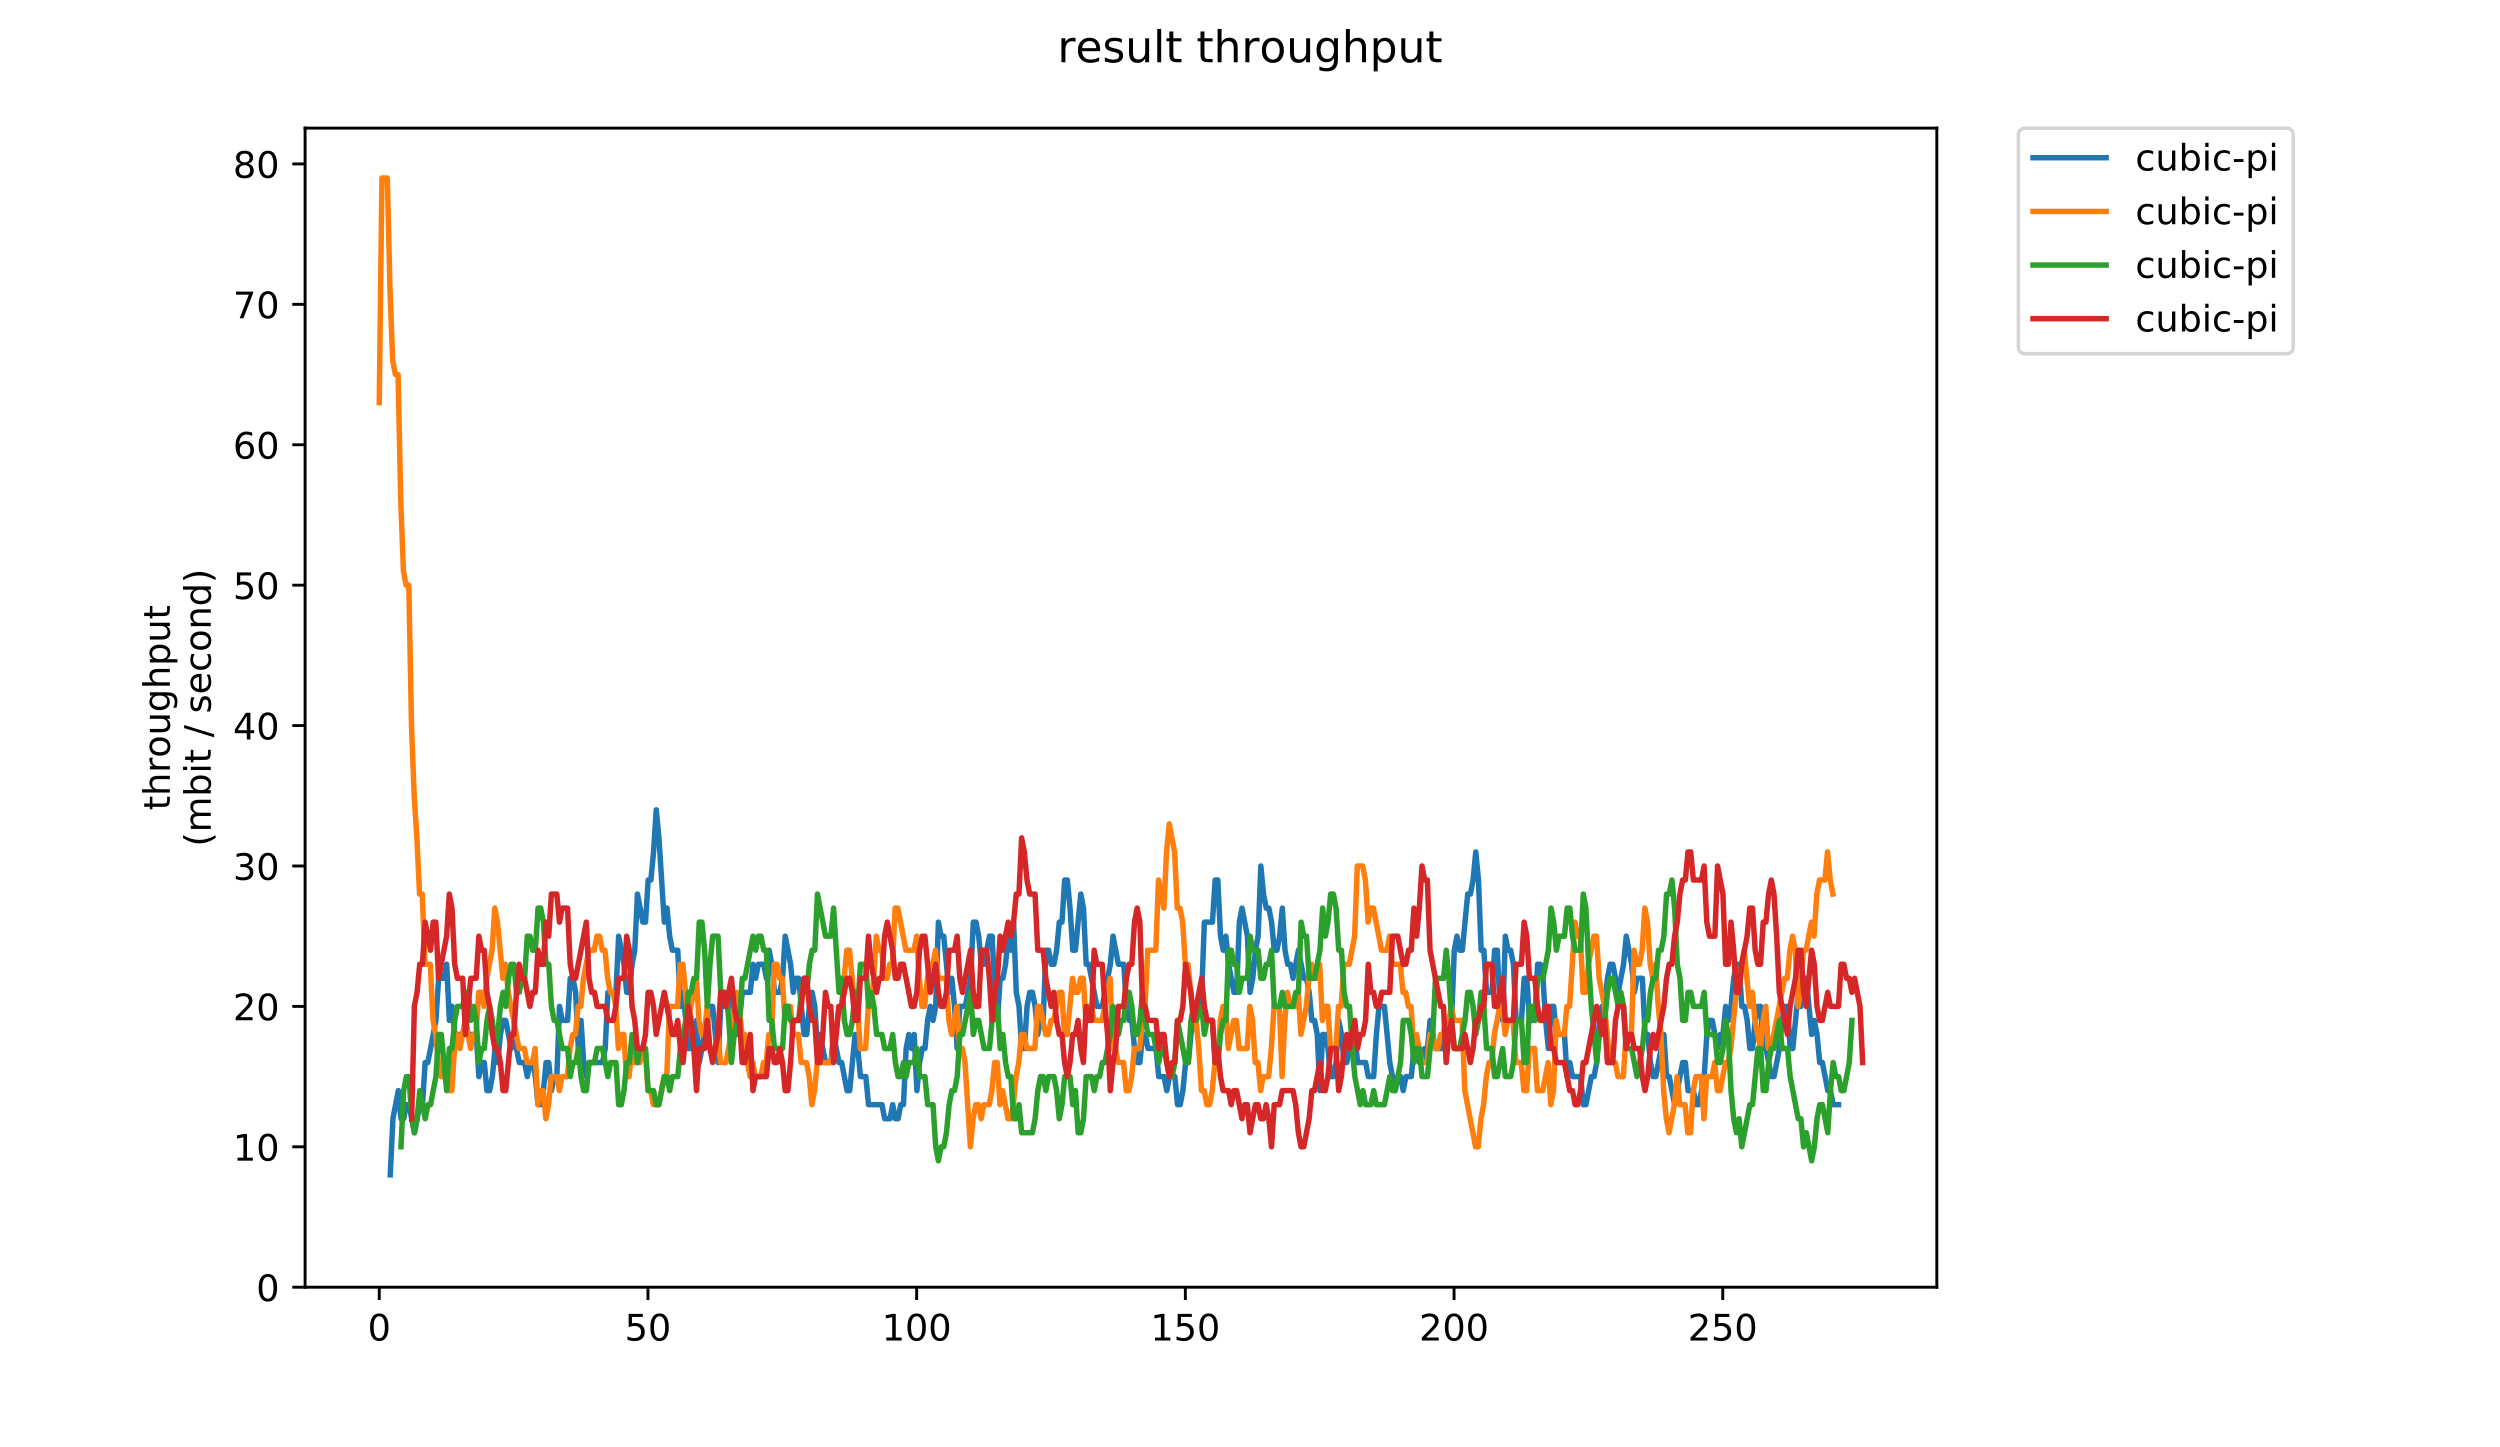<?xml version="1.0" encoding="utf-8" standalone="no"?>
<!DOCTYPE svg PUBLIC "-//W3C//DTD SVG 1.1//EN"
  "http://www.w3.org/Graphics/SVG/1.1/DTD/svg11.dtd">
<!-- Created with matplotlib (https://matplotlib.org/) -->
<svg height="396pt" version="1.1" viewBox="0 0 684 396" width="684pt" xmlns="http://www.w3.org/2000/svg" xmlns:xlink="http://www.w3.org/1999/xlink">
 <defs>
  <style type="text/css">
*{stroke-linecap:butt;stroke-linejoin:round;}
  </style>
 </defs>
 <g id="figure_1">
  <g id="patch_1">
   <path d="M 0 396 
L 684 396 
L 684 0 
L 0 0 
z
" style="fill:#ffffff;"/>
  </g>
  <g id="axes_1">
   <g id="patch_2">
    <path d="M 83.472 352.174 
L 529.913 352.174 
L 529.913 35.062 
L 83.472 35.062 
z
" style="fill:#ffffff;"/>
   </g>
   <g id="matplotlib.axis_1">
    <g id="xtick_1">
     <g id="line2d_1">
      <defs>
       <path d="M 0 0 
L 0 3.5 
" id="mba005491f6" style="stroke:#000000;stroke-width:0.8;"/>
      </defs>
      <g>
       <use style="stroke:#000000;stroke-width:0.8;" x="103.765" xlink:href="#mba005491f6" y="352.174"/>
      </g>
     </g>
     <g id="text_1">
      <!-- 0 -->
      <defs>
       <path d="M 31.781 66.406 
Q 24.172 66.406 20.328 58.906 
Q 16.5 51.422 16.5 36.375 
Q 16.5 21.391 20.328 13.891 
Q 24.172 6.391 31.781 6.391 
Q 39.453 6.391 43.281 13.891 
Q 47.125 21.391 47.125 36.375 
Q 47.125 51.422 43.281 58.906 
Q 39.453 66.406 31.781 66.406 
z
M 31.781 74.219 
Q 44.047 74.219 50.516 64.516 
Q 56.984 54.828 56.984 36.375 
Q 56.984 17.969 50.516 8.266 
Q 44.047 -1.422 31.781 -1.422 
Q 19.531 -1.422 13.062 8.266 
Q 6.594 17.969 6.594 36.375 
Q 6.594 54.828 13.062 64.516 
Q 19.531 74.219 31.781 74.219 
z
" id="DejaVuSans-48"/>
      </defs>
      <g transform="translate(100.584 366.773)scale(0.1 -0.1)">
       <use xlink:href="#DejaVuSans-48"/>
      </g>
     </g>
    </g>
    <g id="xtick_2">
     <g id="line2d_2">
      <g>
       <use style="stroke:#000000;stroke-width:0.8;" x="177.281" xlink:href="#mba005491f6" y="352.174"/>
      </g>
     </g>
     <g id="text_2">
      <!-- 50 -->
      <defs>
       <path d="M 10.797 72.906 
L 49.516 72.906 
L 49.516 64.594 
L 19.828 64.594 
L 19.828 46.734 
Q 21.969 47.469 24.109 47.828 
Q 26.266 48.188 28.422 48.188 
Q 40.625 48.188 47.75 41.5 
Q 54.891 34.812 54.891 23.391 
Q 54.891 11.625 47.562 5.094 
Q 40.234 -1.422 26.906 -1.422 
Q 22.312 -1.422 17.547 -0.641 
Q 12.797 0.141 7.719 1.703 
L 7.719 11.625 
Q 12.109 9.234 16.797 8.062 
Q 21.484 6.891 26.703 6.891 
Q 35.156 6.891 40.078 11.328 
Q 45.016 15.766 45.016 23.391 
Q 45.016 31 40.078 35.438 
Q 35.156 39.891 26.703 39.891 
Q 22.75 39.891 18.812 39.016 
Q 14.891 38.141 10.797 36.281 
z
" id="DejaVuSans-53"/>
      </defs>
      <g transform="translate(170.918 366.773)scale(0.1 -0.1)">
       <use xlink:href="#DejaVuSans-53"/>
       <use x="63.623" xlink:href="#DejaVuSans-48"/>
      </g>
     </g>
    </g>
    <g id="xtick_3">
     <g id="line2d_3">
      <g>
       <use style="stroke:#000000;stroke-width:0.8;" x="250.796" xlink:href="#mba005491f6" y="352.174"/>
      </g>
     </g>
     <g id="text_3">
      <!-- 100 -->
      <defs>
       <path d="M 12.406 8.297 
L 28.516 8.297 
L 28.516 63.922 
L 10.984 60.406 
L 10.984 69.391 
L 28.422 72.906 
L 38.281 72.906 
L 38.281 8.297 
L 54.391 8.297 
L 54.391 0 
L 12.406 0 
z
" id="DejaVuSans-49"/>
      </defs>
      <g transform="translate(241.253 366.773)scale(0.1 -0.1)">
       <use xlink:href="#DejaVuSans-49"/>
       <use x="63.623" xlink:href="#DejaVuSans-48"/>
       <use x="127.246" xlink:href="#DejaVuSans-48"/>
      </g>
     </g>
    </g>
    <g id="xtick_4">
     <g id="line2d_4">
      <g>
       <use style="stroke:#000000;stroke-width:0.8;" x="324.312" xlink:href="#mba005491f6" y="352.174"/>
      </g>
     </g>
     <g id="text_4">
      <!-- 150 -->
      <g transform="translate(314.768 366.773)scale(0.1 -0.1)">
       <use xlink:href="#DejaVuSans-49"/>
       <use x="63.623" xlink:href="#DejaVuSans-53"/>
       <use x="127.246" xlink:href="#DejaVuSans-48"/>
      </g>
     </g>
    </g>
    <g id="xtick_5">
     <g id="line2d_5">
      <g>
       <use style="stroke:#000000;stroke-width:0.8;" x="397.828" xlink:href="#mba005491f6" y="352.174"/>
      </g>
     </g>
     <g id="text_5">
      <!-- 200 -->
      <defs>
       <path d="M 19.188 8.297 
L 53.609 8.297 
L 53.609 0 
L 7.328 0 
L 7.328 8.297 
Q 12.938 14.109 22.625 23.891 
Q 32.328 33.688 34.812 36.531 
Q 39.547 41.844 41.422 45.531 
Q 43.312 49.219 43.312 52.781 
Q 43.312 58.594 39.234 62.25 
Q 35.156 65.922 28.609 65.922 
Q 23.969 65.922 18.812 64.312 
Q 13.672 62.703 7.812 59.422 
L 7.812 69.391 
Q 13.766 71.781 18.938 73 
Q 24.125 74.219 28.422 74.219 
Q 39.75 74.219 46.484 68.547 
Q 53.219 62.891 53.219 53.422 
Q 53.219 48.922 51.531 44.891 
Q 49.859 40.875 45.406 35.406 
Q 44.188 33.984 37.641 27.219 
Q 31.109 20.453 19.188 8.297 
z
" id="DejaVuSans-50"/>
      </defs>
      <g transform="translate(388.284 366.773)scale(0.1 -0.1)">
       <use xlink:href="#DejaVuSans-50"/>
       <use x="63.623" xlink:href="#DejaVuSans-48"/>
       <use x="127.246" xlink:href="#DejaVuSans-48"/>
      </g>
     </g>
    </g>
    <g id="xtick_6">
     <g id="line2d_6">
      <g>
       <use style="stroke:#000000;stroke-width:0.8;" x="471.344" xlink:href="#mba005491f6" y="352.174"/>
      </g>
     </g>
     <g id="text_6">
      <!-- 250 -->
      <g transform="translate(461.8 366.773)scale(0.1 -0.1)">
       <use xlink:href="#DejaVuSans-50"/>
       <use x="63.623" xlink:href="#DejaVuSans-53"/>
       <use x="127.246" xlink:href="#DejaVuSans-48"/>
      </g>
     </g>
    </g>
   </g>
   <g id="matplotlib.axis_2">
    <g id="ytick_1">
     <g id="line2d_7">
      <defs>
       <path d="M 0 0 
L -3.5 0 
" id="m1b44a1593e" style="stroke:#000000;stroke-width:0.8;"/>
      </defs>
      <g>
       <use style="stroke:#000000;stroke-width:0.8;" x="83.472" xlink:href="#m1b44a1593e" y="352.174"/>
      </g>
     </g>
     <g id="text_7">
      <!-- 0 -->
      <g transform="translate(70.11 355.973)scale(0.1 -0.1)">
       <use xlink:href="#DejaVuSans-48"/>
      </g>
     </g>
    </g>
    <g id="ytick_2">
     <g id="line2d_8">
      <g>
       <use style="stroke:#000000;stroke-width:0.8;" x="83.472" xlink:href="#m1b44a1593e" y="313.76"/>
      </g>
     </g>
     <g id="text_8">
      <!-- 10 -->
      <g transform="translate(63.747 317.559)scale(0.1 -0.1)">
       <use xlink:href="#DejaVuSans-49"/>
       <use x="63.623" xlink:href="#DejaVuSans-48"/>
      </g>
     </g>
    </g>
    <g id="ytick_3">
     <g id="line2d_9">
      <g>
       <use style="stroke:#000000;stroke-width:0.8;" x="83.472" xlink:href="#m1b44a1593e" y="275.345"/>
      </g>
     </g>
     <g id="text_9">
      <!-- 20 -->
      <g transform="translate(63.747 279.144)scale(0.1 -0.1)">
       <use xlink:href="#DejaVuSans-50"/>
       <use x="63.623" xlink:href="#DejaVuSans-48"/>
      </g>
     </g>
    </g>
    <g id="ytick_4">
     <g id="line2d_10">
      <g>
       <use style="stroke:#000000;stroke-width:0.8;" x="83.472" xlink:href="#m1b44a1593e" y="236.931"/>
      </g>
     </g>
     <g id="text_10">
      <!-- 30 -->
      <defs>
       <path d="M 40.578 39.312 
Q 47.656 37.797 51.625 33 
Q 55.609 28.219 55.609 21.188 
Q 55.609 10.406 48.188 4.484 
Q 40.766 -1.422 27.094 -1.422 
Q 22.516 -1.422 17.656 -0.516 
Q 12.797 0.391 7.625 2.203 
L 7.625 11.719 
Q 11.719 9.328 16.594 8.109 
Q 21.484 6.891 26.812 6.891 
Q 36.078 6.891 40.938 10.547 
Q 45.797 14.203 45.797 21.188 
Q 45.797 27.641 41.281 31.266 
Q 36.766 34.906 28.719 34.906 
L 20.219 34.906 
L 20.219 43.016 
L 29.109 43.016 
Q 36.375 43.016 40.234 45.922 
Q 44.094 48.828 44.094 54.297 
Q 44.094 59.906 40.109 62.906 
Q 36.141 65.922 28.719 65.922 
Q 24.656 65.922 20.016 65.031 
Q 15.375 64.156 9.812 62.312 
L 9.812 71.094 
Q 15.438 72.656 20.344 73.438 
Q 25.25 74.219 29.594 74.219 
Q 40.828 74.219 47.359 69.109 
Q 53.906 64.016 53.906 55.328 
Q 53.906 49.266 50.438 45.094 
Q 46.969 40.922 40.578 39.312 
z
" id="DejaVuSans-51"/>
      </defs>
      <g transform="translate(63.747 240.73)scale(0.1 -0.1)">
       <use xlink:href="#DejaVuSans-51"/>
       <use x="63.623" xlink:href="#DejaVuSans-48"/>
      </g>
     </g>
    </g>
    <g id="ytick_5">
     <g id="line2d_11">
      <g>
       <use style="stroke:#000000;stroke-width:0.8;" x="83.472" xlink:href="#m1b44a1593e" y="198.516"/>
      </g>
     </g>
     <g id="text_11">
      <!-- 40 -->
      <defs>
       <path d="M 37.797 64.312 
L 12.891 25.391 
L 37.797 25.391 
z
M 35.203 72.906 
L 47.609 72.906 
L 47.609 25.391 
L 58.016 25.391 
L 58.016 17.188 
L 47.609 17.188 
L 47.609 0 
L 37.797 0 
L 37.797 17.188 
L 4.891 17.188 
L 4.891 26.703 
z
" id="DejaVuSans-52"/>
      </defs>
      <g transform="translate(63.747 202.315)scale(0.1 -0.1)">
       <use xlink:href="#DejaVuSans-52"/>
       <use x="63.623" xlink:href="#DejaVuSans-48"/>
      </g>
     </g>
    </g>
    <g id="ytick_6">
     <g id="line2d_12">
      <g>
       <use style="stroke:#000000;stroke-width:0.8;" x="83.472" xlink:href="#m1b44a1593e" y="160.102"/>
      </g>
     </g>
     <g id="text_12">
      <!-- 50 -->
      <g transform="translate(63.747 163.901)scale(0.1 -0.1)">
       <use xlink:href="#DejaVuSans-53"/>
       <use x="63.623" xlink:href="#DejaVuSans-48"/>
      </g>
     </g>
    </g>
    <g id="ytick_7">
     <g id="line2d_13">
      <g>
       <use style="stroke:#000000;stroke-width:0.8;" x="83.472" xlink:href="#m1b44a1593e" y="121.687"/>
      </g>
     </g>
     <g id="text_13">
      <!-- 60 -->
      <defs>
       <path d="M 33.016 40.375 
Q 26.375 40.375 22.484 35.828 
Q 18.609 31.297 18.609 23.391 
Q 18.609 15.531 22.484 10.953 
Q 26.375 6.391 33.016 6.391 
Q 39.656 6.391 43.531 10.953 
Q 47.406 15.531 47.406 23.391 
Q 47.406 31.297 43.531 35.828 
Q 39.656 40.375 33.016 40.375 
z
M 52.594 71.297 
L 52.594 62.312 
Q 48.875 64.062 45.094 64.984 
Q 41.312 65.922 37.594 65.922 
Q 27.828 65.922 22.672 59.328 
Q 17.531 52.734 16.797 39.406 
Q 19.672 43.656 24.016 45.922 
Q 28.375 48.188 33.594 48.188 
Q 44.578 48.188 50.953 41.516 
Q 57.328 34.859 57.328 23.391 
Q 57.328 12.156 50.688 5.359 
Q 44.047 -1.422 33.016 -1.422 
Q 20.359 -1.422 13.672 8.266 
Q 6.984 17.969 6.984 36.375 
Q 6.984 53.656 15.188 63.938 
Q 23.391 74.219 37.203 74.219 
Q 40.922 74.219 44.703 73.484 
Q 48.484 72.75 52.594 71.297 
z
" id="DejaVuSans-54"/>
      </defs>
      <g transform="translate(63.747 125.486)scale(0.1 -0.1)">
       <use xlink:href="#DejaVuSans-54"/>
       <use x="63.623" xlink:href="#DejaVuSans-48"/>
      </g>
     </g>
    </g>
    <g id="ytick_8">
     <g id="line2d_14">
      <g>
       <use style="stroke:#000000;stroke-width:0.8;" x="83.472" xlink:href="#m1b44a1593e" y="83.273"/>
      </g>
     </g>
     <g id="text_14">
      <!-- 70 -->
      <defs>
       <path d="M 8.203 72.906 
L 55.078 72.906 
L 55.078 68.703 
L 28.609 0 
L 18.312 0 
L 43.219 64.594 
L 8.203 64.594 
z
" id="DejaVuSans-55"/>
      </defs>
      <g transform="translate(63.747 87.072)scale(0.1 -0.1)">
       <use xlink:href="#DejaVuSans-55"/>
       <use x="63.623" xlink:href="#DejaVuSans-48"/>
      </g>
     </g>
    </g>
    <g id="ytick_9">
     <g id="line2d_15">
      <g>
       <use style="stroke:#000000;stroke-width:0.8;" x="83.472" xlink:href="#m1b44a1593e" y="44.858"/>
      </g>
     </g>
     <g id="text_15">
      <!-- 80 -->
      <defs>
       <path d="M 31.781 34.625 
Q 24.75 34.625 20.719 30.859 
Q 16.703 27.094 16.703 20.516 
Q 16.703 13.922 20.719 10.156 
Q 24.75 6.391 31.781 6.391 
Q 38.812 6.391 42.859 10.172 
Q 46.922 13.969 46.922 20.516 
Q 46.922 27.094 42.891 30.859 
Q 38.875 34.625 31.781 34.625 
z
M 21.922 38.812 
Q 15.578 40.375 12.031 44.719 
Q 8.5 49.078 8.5 55.328 
Q 8.5 64.062 14.719 69.141 
Q 20.953 74.219 31.781 74.219 
Q 42.672 74.219 48.875 69.141 
Q 55.078 64.062 55.078 55.328 
Q 55.078 49.078 51.531 44.719 
Q 48 40.375 41.703 38.812 
Q 48.828 37.156 52.797 32.312 
Q 56.781 27.484 56.781 20.516 
Q 56.781 9.906 50.312 4.234 
Q 43.844 -1.422 31.781 -1.422 
Q 19.734 -1.422 13.25 4.234 
Q 6.781 9.906 6.781 20.516 
Q 6.781 27.484 10.781 32.312 
Q 14.797 37.156 21.922 38.812 
z
M 18.312 54.391 
Q 18.312 48.734 21.844 45.562 
Q 25.391 42.391 31.781 42.391 
Q 38.141 42.391 41.719 45.562 
Q 45.312 48.734 45.312 54.391 
Q 45.312 60.062 41.719 63.234 
Q 38.141 66.406 31.781 66.406 
Q 25.391 66.406 21.844 63.234 
Q 18.312 60.062 18.312 54.391 
z
" id="DejaVuSans-56"/>
      </defs>
      <g transform="translate(63.747 48.657)scale(0.1 -0.1)">
       <use xlink:href="#DejaVuSans-56"/>
       <use x="63.623" xlink:href="#DejaVuSans-48"/>
      </g>
     </g>
    </g>
    <g id="text_16">
     <!-- throughput -->
     <defs>
      <path d="M 18.312 70.219 
L 18.312 54.688 
L 36.812 54.688 
L 36.812 47.703 
L 18.312 47.703 
L 18.312 18.016 
Q 18.312 11.328 20.141 9.422 
Q 21.969 7.516 27.594 7.516 
L 36.812 7.516 
L 36.812 0 
L 27.594 0 
Q 17.188 0 13.234 3.875 
Q 9.281 7.766 9.281 18.016 
L 9.281 47.703 
L 2.688 47.703 
L 2.688 54.688 
L 9.281 54.688 
L 9.281 70.219 
z
" id="DejaVuSans-116"/>
      <path d="M 54.891 33.016 
L 54.891 0 
L 45.906 0 
L 45.906 32.719 
Q 45.906 40.484 42.875 44.328 
Q 39.844 48.188 33.797 48.188 
Q 26.516 48.188 22.312 43.547 
Q 18.109 38.922 18.109 30.906 
L 18.109 0 
L 9.078 0 
L 9.078 75.984 
L 18.109 75.984 
L 18.109 46.188 
Q 21.344 51.125 25.703 53.562 
Q 30.078 56 35.797 56 
Q 45.219 56 50.047 50.172 
Q 54.891 44.344 54.891 33.016 
z
" id="DejaVuSans-104"/>
      <path d="M 41.109 46.297 
Q 39.594 47.172 37.812 47.578 
Q 36.031 48 33.891 48 
Q 26.266 48 22.188 43.047 
Q 18.109 38.094 18.109 28.812 
L 18.109 0 
L 9.078 0 
L 9.078 54.688 
L 18.109 54.688 
L 18.109 46.188 
Q 20.953 51.172 25.484 53.578 
Q 30.031 56 36.531 56 
Q 37.453 56 38.578 55.875 
Q 39.703 55.766 41.062 55.516 
z
" id="DejaVuSans-114"/>
      <path d="M 30.609 48.391 
Q 23.391 48.391 19.188 42.75 
Q 14.984 37.109 14.984 27.297 
Q 14.984 17.484 19.156 11.844 
Q 23.344 6.203 30.609 6.203 
Q 37.797 6.203 41.984 11.859 
Q 46.188 17.531 46.188 27.297 
Q 46.188 37.016 41.984 42.703 
Q 37.797 48.391 30.609 48.391 
z
M 30.609 56 
Q 42.328 56 49.016 48.375 
Q 55.719 40.766 55.719 27.297 
Q 55.719 13.875 49.016 6.219 
Q 42.328 -1.422 30.609 -1.422 
Q 18.844 -1.422 12.172 6.219 
Q 5.516 13.875 5.516 27.297 
Q 5.516 40.766 12.172 48.375 
Q 18.844 56 30.609 56 
z
" id="DejaVuSans-111"/>
      <path d="M 8.5 21.578 
L 8.5 54.688 
L 17.484 54.688 
L 17.484 21.922 
Q 17.484 14.156 20.5 10.266 
Q 23.531 6.391 29.594 6.391 
Q 36.859 6.391 41.078 11.031 
Q 45.312 15.672 45.312 23.688 
L 45.312 54.688 
L 54.297 54.688 
L 54.297 0 
L 45.312 0 
L 45.312 8.406 
Q 42.047 3.422 37.719 1 
Q 33.406 -1.422 27.688 -1.422 
Q 18.266 -1.422 13.375 4.438 
Q 8.5 10.297 8.5 21.578 
z
M 31.109 56 
z
" id="DejaVuSans-117"/>
      <path d="M 45.406 27.984 
Q 45.406 37.75 41.375 43.109 
Q 37.359 48.484 30.078 48.484 
Q 22.859 48.484 18.828 43.109 
Q 14.797 37.75 14.797 27.984 
Q 14.797 18.266 18.828 12.891 
Q 22.859 7.516 30.078 7.516 
Q 37.359 7.516 41.375 12.891 
Q 45.406 18.266 45.406 27.984 
z
M 54.391 6.781 
Q 54.391 -7.172 48.188 -13.984 
Q 42 -20.797 29.203 -20.797 
Q 24.469 -20.797 20.266 -20.094 
Q 16.062 -19.391 12.109 -17.922 
L 12.109 -9.188 
Q 16.062 -11.328 19.922 -12.344 
Q 23.781 -13.375 27.781 -13.375 
Q 36.625 -13.375 41.016 -8.766 
Q 45.406 -4.156 45.406 5.172 
L 45.406 9.625 
Q 42.625 4.781 38.281 2.391 
Q 33.938 0 27.875 0 
Q 17.828 0 11.672 7.656 
Q 5.516 15.328 5.516 27.984 
Q 5.516 40.672 11.672 48.328 
Q 17.828 56 27.875 56 
Q 33.938 56 38.281 53.609 
Q 42.625 51.219 45.406 46.391 
L 45.406 54.688 
L 54.391 54.688 
z
" id="DejaVuSans-103"/>
      <path d="M 18.109 8.203 
L 18.109 -20.797 
L 9.078 -20.797 
L 9.078 54.688 
L 18.109 54.688 
L 18.109 46.391 
Q 20.953 51.266 25.266 53.625 
Q 29.594 56 35.594 56 
Q 45.562 56 51.781 48.094 
Q 58.016 40.188 58.016 27.297 
Q 58.016 14.406 51.781 6.484 
Q 45.562 -1.422 35.594 -1.422 
Q 29.594 -1.422 25.266 0.953 
Q 20.953 3.328 18.109 8.203 
z
M 48.688 27.297 
Q 48.688 37.203 44.609 42.844 
Q 40.531 48.484 33.406 48.484 
Q 26.266 48.484 22.188 42.844 
Q 18.109 37.203 18.109 27.297 
Q 18.109 17.391 22.188 11.75 
Q 26.266 6.109 33.406 6.109 
Q 40.531 6.109 44.609 11.75 
Q 48.688 17.391 48.688 27.297 
z
" id="DejaVuSans-112"/>
     </defs>
     <g transform="translate(46.47 221.675)rotate(-90)scale(0.1 -0.1)">
      <use xlink:href="#DejaVuSans-116"/>
      <use x="39.209" xlink:href="#DejaVuSans-104"/>
      <use x="102.588" xlink:href="#DejaVuSans-114"/>
      <use x="143.67" xlink:href="#DejaVuSans-111"/>
      <use x="204.852" xlink:href="#DejaVuSans-117"/>
      <use x="268.23" xlink:href="#DejaVuSans-103"/>
      <use x="331.707" xlink:href="#DejaVuSans-104"/>
      <use x="395.086" xlink:href="#DejaVuSans-112"/>
      <use x="458.562" xlink:href="#DejaVuSans-117"/>
      <use x="521.941" xlink:href="#DejaVuSans-116"/>
     </g>
     <!-- (mbit / second) -->
     <defs>
      <path d="M 31 75.875 
Q 24.469 64.656 21.281 53.656 
Q 18.109 42.672 18.109 31.391 
Q 18.109 20.125 21.312 9.062 
Q 24.516 -2 31 -13.188 
L 23.188 -13.188 
Q 15.875 -1.703 12.234 9.375 
Q 8.594 20.453 8.594 31.391 
Q 8.594 42.281 12.203 53.312 
Q 15.828 64.359 23.188 75.875 
z
" id="DejaVuSans-40"/>
      <path d="M 52 44.188 
Q 55.375 50.25 60.062 53.125 
Q 64.75 56 71.094 56 
Q 79.641 56 84.281 50.016 
Q 88.922 44.047 88.922 33.016 
L 88.922 0 
L 79.891 0 
L 79.891 32.719 
Q 79.891 40.578 77.094 44.375 
Q 74.312 48.188 68.609 48.188 
Q 61.625 48.188 57.562 43.547 
Q 53.516 38.922 53.516 30.906 
L 53.516 0 
L 44.484 0 
L 44.484 32.719 
Q 44.484 40.625 41.703 44.406 
Q 38.922 48.188 33.109 48.188 
Q 26.219 48.188 22.156 43.531 
Q 18.109 38.875 18.109 30.906 
L 18.109 0 
L 9.078 0 
L 9.078 54.688 
L 18.109 54.688 
L 18.109 46.188 
Q 21.188 51.219 25.484 53.609 
Q 29.781 56 35.688 56 
Q 41.656 56 45.828 52.969 
Q 50 49.953 52 44.188 
z
" id="DejaVuSans-109"/>
      <path d="M 48.688 27.297 
Q 48.688 37.203 44.609 42.844 
Q 40.531 48.484 33.406 48.484 
Q 26.266 48.484 22.188 42.844 
Q 18.109 37.203 18.109 27.297 
Q 18.109 17.391 22.188 11.75 
Q 26.266 6.109 33.406 6.109 
Q 40.531 6.109 44.609 11.75 
Q 48.688 17.391 48.688 27.297 
z
M 18.109 46.391 
Q 20.953 51.266 25.266 53.625 
Q 29.594 56 35.594 56 
Q 45.562 56 51.781 48.094 
Q 58.016 40.188 58.016 27.297 
Q 58.016 14.406 51.781 6.484 
Q 45.562 -1.422 35.594 -1.422 
Q 29.594 -1.422 25.266 0.953 
Q 20.953 3.328 18.109 8.203 
L 18.109 0 
L 9.078 0 
L 9.078 75.984 
L 18.109 75.984 
z
" id="DejaVuSans-98"/>
      <path d="M 9.422 54.688 
L 18.406 54.688 
L 18.406 0 
L 9.422 0 
z
M 9.422 75.984 
L 18.406 75.984 
L 18.406 64.594 
L 9.422 64.594 
z
" id="DejaVuSans-105"/>
      <path id="DejaVuSans-32"/>
      <path d="M 25.391 72.906 
L 33.688 72.906 
L 8.297 -9.281 
L 0 -9.281 
z
" id="DejaVuSans-47"/>
      <path d="M 44.281 53.078 
L 44.281 44.578 
Q 40.484 46.531 36.375 47.5 
Q 32.281 48.484 27.875 48.484 
Q 21.188 48.484 17.844 46.438 
Q 14.5 44.391 14.5 40.281 
Q 14.5 37.156 16.891 35.375 
Q 19.281 33.594 26.516 31.984 
L 29.594 31.297 
Q 39.156 29.25 43.188 25.516 
Q 47.219 21.781 47.219 15.094 
Q 47.219 7.469 41.188 3.016 
Q 35.156 -1.422 24.609 -1.422 
Q 20.219 -1.422 15.453 -0.562 
Q 10.688 0.297 5.422 2 
L 5.422 11.281 
Q 10.406 8.688 15.234 7.391 
Q 20.062 6.109 24.812 6.109 
Q 31.156 6.109 34.562 8.281 
Q 37.984 10.453 37.984 14.406 
Q 37.984 18.062 35.516 20.016 
Q 33.062 21.969 24.703 23.781 
L 21.578 24.516 
Q 13.234 26.266 9.516 29.906 
Q 5.812 33.547 5.812 39.891 
Q 5.812 47.609 11.281 51.797 
Q 16.75 56 26.812 56 
Q 31.781 56 36.172 55.266 
Q 40.578 54.547 44.281 53.078 
z
" id="DejaVuSans-115"/>
      <path d="M 56.203 29.594 
L 56.203 25.203 
L 14.891 25.203 
Q 15.484 15.922 20.484 11.062 
Q 25.484 6.203 34.422 6.203 
Q 39.594 6.203 44.453 7.469 
Q 49.312 8.734 54.109 11.281 
L 54.109 2.781 
Q 49.266 0.734 44.188 -0.344 
Q 39.109 -1.422 33.891 -1.422 
Q 20.797 -1.422 13.156 6.188 
Q 5.516 13.812 5.516 26.812 
Q 5.516 40.234 12.766 48.109 
Q 20.016 56 32.328 56 
Q 43.359 56 49.781 48.891 
Q 56.203 41.797 56.203 29.594 
z
M 47.219 32.234 
Q 47.125 39.594 43.094 43.984 
Q 39.062 48.391 32.422 48.391 
Q 24.906 48.391 20.391 44.141 
Q 15.875 39.891 15.188 32.172 
z
" id="DejaVuSans-101"/>
      <path d="M 48.781 52.594 
L 48.781 44.188 
Q 44.969 46.297 41.141 47.344 
Q 37.312 48.391 33.406 48.391 
Q 24.656 48.391 19.812 42.844 
Q 14.984 37.312 14.984 27.297 
Q 14.984 17.281 19.812 11.734 
Q 24.656 6.203 33.406 6.203 
Q 37.312 6.203 41.141 7.25 
Q 44.969 8.297 48.781 10.406 
L 48.781 2.094 
Q 45.016 0.344 40.984 -0.531 
Q 36.969 -1.422 32.422 -1.422 
Q 20.062 -1.422 12.781 6.344 
Q 5.516 14.109 5.516 27.297 
Q 5.516 40.672 12.859 48.328 
Q 20.219 56 33.016 56 
Q 37.156 56 41.109 55.141 
Q 45.062 54.297 48.781 52.594 
z
" id="DejaVuSans-99"/>
      <path d="M 54.891 33.016 
L 54.891 0 
L 45.906 0 
L 45.906 32.719 
Q 45.906 40.484 42.875 44.328 
Q 39.844 48.188 33.797 48.188 
Q 26.516 48.188 22.312 43.547 
Q 18.109 38.922 18.109 30.906 
L 18.109 0 
L 9.078 0 
L 9.078 54.688 
L 18.109 54.688 
L 18.109 46.188 
Q 21.344 51.125 25.703 53.562 
Q 30.078 56 35.797 56 
Q 45.219 56 50.047 50.172 
Q 54.891 44.344 54.891 33.016 
z
" id="DejaVuSans-110"/>
      <path d="M 45.406 46.391 
L 45.406 75.984 
L 54.391 75.984 
L 54.391 0 
L 45.406 0 
L 45.406 8.203 
Q 42.578 3.328 38.25 0.953 
Q 33.938 -1.422 27.875 -1.422 
Q 17.969 -1.422 11.734 6.484 
Q 5.516 14.406 5.516 27.297 
Q 5.516 40.188 11.734 48.094 
Q 17.969 56 27.875 56 
Q 33.938 56 38.25 53.625 
Q 42.578 51.266 45.406 46.391 
z
M 14.797 27.297 
Q 14.797 17.391 18.875 11.75 
Q 22.953 6.109 30.078 6.109 
Q 37.203 6.109 41.297 11.75 
Q 45.406 17.391 45.406 27.297 
Q 45.406 37.203 41.297 42.844 
Q 37.203 48.484 30.078 48.484 
Q 22.953 48.484 18.875 42.844 
Q 14.797 37.203 14.797 27.297 
z
" id="DejaVuSans-100"/>
      <path d="M 8.016 75.875 
L 15.828 75.875 
Q 23.141 64.359 26.781 53.312 
Q 30.422 42.281 30.422 31.391 
Q 30.422 20.453 26.781 9.375 
Q 23.141 -1.703 15.828 -13.188 
L 8.016 -13.188 
Q 14.5 -2 17.703 9.062 
Q 20.906 20.125 20.906 31.391 
Q 20.906 42.672 17.703 53.656 
Q 14.5 64.656 8.016 75.875 
z
" id="DejaVuSans-41"/>
     </defs>
     <g transform="translate(57.668 231.609)rotate(-90)scale(0.1 -0.1)">
      <use xlink:href="#DejaVuSans-40"/>
      <use x="39.014" xlink:href="#DejaVuSans-109"/>
      <use x="136.426" xlink:href="#DejaVuSans-98"/>
      <use x="199.902" xlink:href="#DejaVuSans-105"/>
      <use x="227.686" xlink:href="#DejaVuSans-116"/>
      <use x="266.895" xlink:href="#DejaVuSans-32"/>
      <use x="298.682" xlink:href="#DejaVuSans-47"/>
      <use x="332.373" xlink:href="#DejaVuSans-32"/>
      <use x="364.16" xlink:href="#DejaVuSans-115"/>
      <use x="416.26" xlink:href="#DejaVuSans-101"/>
      <use x="477.783" xlink:href="#DejaVuSans-99"/>
      <use x="532.764" xlink:href="#DejaVuSans-111"/>
      <use x="593.945" xlink:href="#DejaVuSans-110"/>
      <use x="657.324" xlink:href="#DejaVuSans-100"/>
      <use x="720.801" xlink:href="#DejaVuSans-41"/>
     </g>
    </g>
   </g>
   <g id="line2d_16">
    <path clip-path="url(#pbf6a79d4ee)" d="M 106.769 321.443 
L 107.504 306.077 
L 108.974 298.394 
L 109.71 306.077 
L 110.445 306.077 
L 111.18 302.235 
L 111.915 302.235 
L 113.385 309.918 
L 114.856 302.235 
L 115.591 302.235 
L 116.326 290.711 
L 117.061 290.711 
L 119.267 279.187 
L 120.002 267.662 
L 121.472 267.662 
L 122.207 263.821 
L 122.942 279.187 
L 123.678 275.345 
L 124.413 283.028 
L 126.618 283.028 
L 127.353 279.187 
L 128.089 283.028 
L 130.294 283.028 
L 131.029 294.552 
L 131.764 290.711 
L 132.499 290.711 
L 133.235 298.394 
L 133.97 298.394 
L 134.705 294.552 
L 135.44 286.87 
L 136.175 290.711 
L 136.91 283.028 
L 137.646 279.187 
L 138.381 279.187 
L 139.851 286.87 
L 140.586 283.028 
L 142.056 290.711 
L 143.527 290.711 
L 144.262 294.552 
L 144.997 290.711 
L 145.732 290.711 
L 146.467 294.552 
L 147.203 302.235 
L 147.938 302.235 
L 148.673 298.394 
L 149.408 290.711 
L 150.143 290.711 
L 150.878 298.394 
L 151.614 294.552 
L 152.349 294.552 
L 153.084 275.345 
L 153.819 279.187 
L 155.289 279.187 
L 156.024 267.662 
L 156.76 267.662 
L 157.495 271.504 
L 158.23 286.87 
L 158.965 279.187 
L 159.7 290.711 
L 160.435 294.552 
L 161.171 290.711 
L 164.846 290.711 
L 165.582 286.87 
L 166.317 271.504 
L 168.522 271.504 
L 169.257 256.138 
L 170.728 263.821 
L 171.463 271.504 
L 172.198 271.504 
L 172.933 263.821 
L 173.668 259.979 
L 174.403 244.614 
L 175.874 252.296 
L 176.609 252.296 
L 177.344 240.772 
L 178.079 240.772 
L 178.814 233.089 
L 179.549 221.565 
L 180.285 229.248 
L 181.755 252.296 
L 182.49 248.455 
L 183.225 256.138 
L 183.96 259.979 
L 185.431 259.979 
L 186.166 275.345 
L 186.901 271.504 
L 188.371 286.87 
L 189.107 286.87 
L 190.577 279.187 
L 191.312 290.711 
L 194.253 275.345 
L 194.988 275.345 
L 196.458 290.711 
L 197.193 275.345 
L 199.399 275.345 
L 200.134 271.504 
L 200.869 279.187 
L 201.604 283.028 
L 202.339 279.187 
L 203.075 271.504 
L 205.28 271.504 
L 206.015 263.821 
L 206.75 267.662 
L 207.485 263.821 
L 208.956 263.821 
L 209.691 267.662 
L 210.426 259.979 
L 211.161 263.821 
L 211.896 271.504 
L 213.367 271.504 
L 214.102 267.662 
L 214.837 256.138 
L 216.307 263.821 
L 217.042 271.504 
L 217.778 267.662 
L 218.513 267.662 
L 219.983 283.028 
L 220.718 283.028 
L 221.453 275.345 
L 222.189 271.504 
L 222.924 275.345 
L 223.659 286.87 
L 224.394 283.028 
L 225.864 290.711 
L 227.335 290.711 
L 228.07 283.028 
L 229.54 290.711 
L 230.275 290.711 
L 231.746 298.394 
L 232.481 298.394 
L 233.951 283.028 
L 234.686 286.87 
L 235.421 294.552 
L 236.892 294.552 
L 237.627 302.235 
L 241.303 302.235 
L 242.038 306.077 
L 243.508 306.077 
L 244.243 302.235 
L 244.978 306.077 
L 245.714 306.077 
L 246.449 302.235 
L 247.184 302.235 
L 247.919 286.87 
L 248.654 283.028 
L 249.389 286.87 
L 250.125 283.028 
L 250.86 298.394 
L 251.595 290.711 
L 252.33 286.87 
L 253.065 286.87 
L 253.8 279.187 
L 254.535 275.345 
L 255.271 279.187 
L 256.006 275.345 
L 256.741 252.296 
L 257.476 256.138 
L 258.211 256.138 
L 259.682 271.504 
L 260.417 267.662 
L 261.152 275.345 
L 261.887 286.87 
L 262.622 275.345 
L 264.093 275.345 
L 265.563 267.662 
L 266.298 252.296 
L 267.033 252.296 
L 267.768 256.138 
L 268.503 263.821 
L 269.239 263.821 
L 270.709 256.138 
L 271.444 256.138 
L 272.179 271.504 
L 272.914 279.187 
L 273.65 267.662 
L 274.385 267.662 
L 275.12 263.821 
L 275.855 256.138 
L 276.59 259.979 
L 277.325 252.296 
L 278.061 271.504 
L 278.796 275.345 
L 279.531 286.87 
L 280.266 286.87 
L 281.001 275.345 
L 281.736 271.504 
L 282.471 271.504 
L 283.207 275.345 
L 283.942 283.028 
L 284.677 279.187 
L 285.412 279.187 
L 286.147 259.979 
L 286.882 259.979 
L 287.618 263.821 
L 288.353 263.821 
L 289.088 259.979 
L 289.823 252.296 
L 290.558 252.296 
L 291.293 240.772 
L 292.028 240.772 
L 292.764 248.455 
L 293.499 259.979 
L 294.234 259.979 
L 295.704 244.614 
L 296.439 248.455 
L 297.175 263.821 
L 297.91 263.821 
L 300.115 275.345 
L 301.586 275.345 
L 303.791 263.821 
L 304.526 256.138 
L 305.996 263.821 
L 307.467 263.821 
L 308.202 275.345 
L 308.937 279.187 
L 309.672 279.187 
L 310.407 286.87 
L 311.143 290.711 
L 311.878 290.711 
L 312.613 283.028 
L 313.348 283.028 
L 314.083 286.87 
L 316.289 286.87 
L 317.024 294.552 
L 318.494 294.552 
L 319.229 298.394 
L 319.964 294.552 
L 321.435 294.552 
L 322.17 302.235 
L 322.905 302.235 
L 323.64 298.394 
L 324.375 290.711 
L 325.111 290.711 
L 325.846 283.028 
L 326.581 279.187 
L 327.316 279.187 
L 328.786 271.504 
L 329.521 252.296 
L 331.727 252.296 
L 332.462 240.772 
L 333.197 240.772 
L 333.932 256.138 
L 334.668 259.979 
L 335.403 256.138 
L 336.138 263.821 
L 337.608 271.504 
L 338.343 271.504 
L 339.079 252.296 
L 339.814 248.455 
L 341.284 256.138 
L 342.019 271.504 
L 342.754 267.662 
L 343.489 259.979 
L 344.225 256.138 
L 344.96 236.931 
L 345.695 244.614 
L 346.43 248.455 
L 347.165 248.455 
L 347.9 252.296 
L 348.636 259.979 
L 349.371 259.979 
L 350.106 256.138 
L 350.841 248.455 
L 351.576 259.979 
L 352.311 263.821 
L 353.047 263.821 
L 353.782 267.662 
L 355.252 259.979 
L 356.722 267.662 
L 357.457 267.662 
L 358.193 271.504 
L 358.928 279.187 
L 359.663 279.187 
L 360.398 283.028 
L 361.133 298.394 
L 361.868 283.028 
L 362.604 283.028 
L 363.339 286.87 
L 364.074 294.552 
L 364.809 294.552 
L 365.544 290.711 
L 366.279 279.187 
L 367.014 283.028 
L 367.75 290.711 
L 368.485 290.711 
L 369.955 283.028 
L 370.69 283.028 
L 371.425 290.711 
L 373.631 290.711 
L 374.366 294.552 
L 375.836 294.552 
L 376.572 283.028 
L 377.307 275.345 
L 378.777 275.345 
L 380.247 290.711 
L 381.718 298.394 
L 382.453 294.552 
L 383.188 294.552 
L 383.923 298.394 
L 384.658 294.552 
L 386.129 294.552 
L 386.864 286.87 
L 387.599 286.87 
L 388.334 290.711 
L 389.069 290.711 
L 389.804 286.87 
L 390.54 286.87 
L 391.275 279.187 
L 392.745 286.87 
L 394.95 286.87 
L 395.686 279.187 
L 397.156 279.187 
L 397.891 259.979 
L 398.626 256.138 
L 399.361 259.979 
L 400.097 259.979 
L 401.567 244.614 
L 402.302 244.614 
L 403.037 240.772 
L 403.772 233.089 
L 404.507 240.772 
L 405.243 259.979 
L 405.978 259.979 
L 406.713 271.504 
L 408.183 271.504 
L 408.918 259.979 
L 409.654 259.979 
L 410.389 275.345 
L 411.124 279.187 
L 411.859 256.138 
L 412.594 259.979 
L 413.329 259.979 
L 414.065 263.821 
L 414.8 279.187 
L 416.27 279.187 
L 417.005 267.662 
L 417.74 267.662 
L 418.475 279.187 
L 419.946 279.187 
L 420.681 263.821 
L 421.416 263.821 
L 422.151 267.662 
L 422.886 279.187 
L 423.622 286.87 
L 424.357 275.345 
L 425.092 275.345 
L 425.827 283.028 
L 428.033 283.028 
L 428.768 294.552 
L 429.503 290.711 
L 430.238 294.552 
L 432.443 294.552 
L 433.179 302.235 
L 433.914 302.235 
L 435.384 294.552 
L 436.119 294.552 
L 436.854 290.711 
L 437.59 279.187 
L 438.325 275.345 
L 439.06 275.345 
L 439.795 267.662 
L 440.53 263.821 
L 441.265 263.821 
L 442.736 271.504 
L 444.206 263.821 
L 444.941 256.138 
L 446.411 263.821 
L 447.147 271.504 
L 447.882 267.662 
L 449.352 267.662 
L 450.087 283.028 
L 450.822 283.028 
L 451.558 290.711 
L 452.293 294.552 
L 453.028 294.552 
L 455.233 283.028 
L 455.968 294.552 
L 456.704 294.552 
L 458.174 302.235 
L 460.379 290.711 
L 461.115 290.711 
L 461.85 298.394 
L 463.32 298.394 
L 464.055 302.235 
L 464.79 302.235 
L 466.261 294.552 
L 466.996 283.028 
L 467.731 279.187 
L 468.466 279.187 
L 469.936 286.87 
L 470.672 283.028 
L 471.407 283.028 
L 472.142 275.345 
L 472.877 279.187 
L 473.612 275.345 
L 474.347 267.662 
L 475.083 263.821 
L 475.818 263.821 
L 476.553 275.345 
L 477.288 275.345 
L 478.023 279.187 
L 478.758 286.87 
L 479.493 286.87 
L 480.229 279.187 
L 480.964 275.345 
L 481.699 275.345 
L 482.434 286.87 
L 483.169 286.87 
L 484.64 294.552 
L 485.375 294.552 
L 486.845 286.87 
L 487.58 279.187 
L 488.315 275.345 
L 489.051 275.345 
L 489.786 286.87 
L 490.521 286.87 
L 491.991 271.504 
L 492.726 275.345 
L 493.461 267.662 
L 494.197 267.662 
L 495.667 283.028 
L 496.402 279.187 
L 497.137 283.028 
L 497.872 290.711 
L 498.608 290.711 
L 500.078 298.394 
L 500.813 298.394 
L 501.548 302.235 
L 503.019 302.235 
L 503.019 302.235 
" style="fill:none;stroke:#1f77b4;stroke-linecap:square;stroke-width:1.5;"/>
   </g>
   <g id="line2d_17">
    <path clip-path="url(#pbf6a79d4ee)" d="M 103.765 110.163 
L 104.5 48.7 
L 105.971 48.7 
L 106.706 79.431 
L 107.441 98.638 
L 108.176 102.48 
L 108.911 102.48 
L 109.646 137.053 
L 110.382 156.26 
L 111.117 160.102 
L 111.852 160.102 
L 112.587 198.516 
L 113.322 217.723 
L 114.057 229.248 
L 114.792 244.614 
L 115.528 244.614 
L 116.263 263.821 
L 117.733 263.821 
L 118.468 279.187 
L 119.203 283.028 
L 119.939 290.711 
L 120.674 294.552 
L 121.409 294.552 
L 122.144 290.711 
L 122.879 298.394 
L 123.614 298.394 
L 124.349 286.87 
L 125.085 283.028 
L 125.82 286.87 
L 127.29 279.187 
L 128.76 286.87 
L 129.496 283.028 
L 130.231 283.028 
L 130.966 271.504 
L 131.701 271.504 
L 132.436 275.345 
L 133.171 267.662 
L 134.642 259.979 
L 135.377 248.455 
L 136.112 252.296 
L 137.582 267.662 
L 138.317 263.821 
L 139.053 271.504 
L 141.993 286.87 
L 143.464 286.87 
L 144.199 290.711 
L 145.669 290.711 
L 146.404 286.87 
L 147.139 302.235 
L 147.875 298.394 
L 148.61 298.394 
L 149.345 306.077 
L 150.08 302.235 
L 150.815 294.552 
L 152.285 294.552 
L 153.021 298.394 
L 153.756 294.552 
L 155.226 294.552 
L 155.961 286.87 
L 156.696 283.028 
L 157.432 283.028 
L 158.167 275.345 
L 158.902 275.345 
L 159.637 267.662 
L 161.107 259.979 
L 162.578 259.979 
L 163.313 256.138 
L 164.048 256.138 
L 164.783 259.979 
L 165.518 259.979 
L 166.253 267.662 
L 166.989 271.504 
L 167.724 271.504 
L 168.459 275.345 
L 169.194 286.87 
L 169.929 283.028 
L 170.664 283.028 
L 171.4 294.552 
L 172.135 294.552 
L 172.87 286.87 
L 173.605 290.711 
L 175.075 290.711 
L 175.81 286.87 
L 176.546 286.87 
L 177.281 298.394 
L 178.016 298.394 
L 178.751 302.235 
L 180.221 302.235 
L 181.692 294.552 
L 182.427 294.552 
L 183.162 275.345 
L 185.368 275.345 
L 186.103 263.821 
L 186.838 263.821 
L 188.308 279.187 
L 190.514 267.662 
L 191.249 279.187 
L 191.984 283.028 
L 192.719 283.028 
L 193.454 275.345 
L 194.189 286.87 
L 195.66 286.87 
L 196.395 283.028 
L 197.13 290.711 
L 198.6 290.711 
L 200.071 283.028 
L 200.806 275.345 
L 201.541 271.504 
L 202.276 275.345 
L 203.011 283.028 
L 203.746 283.028 
L 204.482 290.711 
L 205.217 294.552 
L 205.952 290.711 
L 206.687 294.552 
L 208.157 294.552 
L 208.893 290.711 
L 209.628 290.711 
L 210.363 283.028 
L 211.098 283.028 
L 211.833 263.821 
L 212.568 263.821 
L 213.303 267.662 
L 214.039 267.662 
L 214.774 279.187 
L 215.509 275.345 
L 216.244 275.345 
L 216.979 283.028 
L 218.45 283.028 
L 219.185 290.711 
L 220.655 290.711 
L 221.39 294.552 
L 222.125 302.235 
L 222.861 298.394 
L 223.596 290.711 
L 227.271 290.711 
L 228.742 283.028 
L 229.477 275.345 
L 230.212 275.345 
L 231.682 259.979 
L 232.418 259.979 
L 233.888 275.345 
L 234.623 275.345 
L 235.358 286.87 
L 236.828 286.87 
L 237.564 275.345 
L 238.299 275.345 
L 239.034 267.662 
L 239.769 256.138 
L 240.504 259.979 
L 241.239 259.979 
L 241.975 267.662 
L 242.71 267.662 
L 243.445 263.821 
L 244.18 263.821 
L 244.915 248.455 
L 245.65 248.455 
L 247.856 259.979 
L 250.061 259.979 
L 250.796 256.138 
L 251.532 267.662 
L 252.267 275.345 
L 253.002 275.345 
L 253.737 267.662 
L 254.472 263.821 
L 255.207 263.821 
L 255.943 259.979 
L 256.678 267.662 
L 258.883 267.662 
L 259.618 279.187 
L 260.354 283.028 
L 261.824 275.345 
L 262.559 286.87 
L 263.294 286.87 
L 264.029 290.711 
L 265.5 313.76 
L 266.235 306.077 
L 266.97 302.235 
L 267.705 302.235 
L 268.44 306.077 
L 269.175 302.235 
L 270.646 302.235 
L 271.381 298.394 
L 272.116 290.711 
L 272.851 290.711 
L 273.586 302.235 
L 274.321 298.394 
L 275.792 306.077 
L 276.527 306.077 
L 277.262 302.235 
L 277.997 294.552 
L 278.732 290.711 
L 279.468 283.028 
L 280.203 283.028 
L 280.938 286.87 
L 283.143 286.87 
L 283.879 275.345 
L 284.614 275.345 
L 286.084 283.028 
L 286.819 283.028 
L 287.554 279.187 
L 288.289 279.187 
L 289.76 271.504 
L 290.495 271.504 
L 291.23 283.028 
L 291.965 283.028 
L 293.436 267.662 
L 294.171 271.504 
L 294.906 271.504 
L 295.641 267.662 
L 296.376 267.662 
L 297.111 279.187 
L 297.847 275.345 
L 298.582 275.345 
L 299.317 279.187 
L 301.522 279.187 
L 303.728 267.662 
L 304.463 286.87 
L 305.198 286.87 
L 305.933 290.711 
L 307.404 290.711 
L 308.139 298.394 
L 308.874 298.394 
L 309.609 294.552 
L 310.344 286.87 
L 311.814 286.87 
L 312.55 279.187 
L 313.285 275.345 
L 314.02 259.979 
L 316.225 259.979 
L 316.961 240.772 
L 318.431 248.455 
L 319.166 233.089 
L 319.901 225.406 
L 321.372 233.089 
L 322.107 248.455 
L 322.842 248.455 
L 323.577 252.296 
L 324.312 263.821 
L 325.047 263.821 
L 326.518 279.187 
L 327.253 279.187 
L 327.988 286.87 
L 328.723 298.394 
L 329.458 298.394 
L 330.193 302.235 
L 330.929 302.235 
L 331.664 298.394 
L 332.399 290.711 
L 333.134 290.711 
L 333.869 279.187 
L 334.604 275.345 
L 335.34 275.345 
L 336.075 286.87 
L 337.545 279.187 
L 338.28 279.187 
L 339.015 286.87 
L 341.221 286.87 
L 341.956 275.345 
L 342.691 279.187 
L 343.426 290.711 
L 344.161 290.711 
L 344.897 298.394 
L 345.632 294.552 
L 347.102 294.552 
L 347.837 286.87 
L 348.572 275.345 
L 350.043 275.345 
L 350.778 294.552 
L 351.513 279.187 
L 352.248 271.504 
L 352.983 275.345 
L 354.454 275.345 
L 355.189 271.504 
L 355.924 283.028 
L 357.394 275.345 
L 358.129 267.662 
L 358.865 263.821 
L 359.6 267.662 
L 360.335 267.662 
L 361.07 263.821 
L 361.805 279.187 
L 362.54 275.345 
L 363.275 275.345 
L 364.011 286.87 
L 365.481 286.87 
L 366.216 275.345 
L 366.951 275.345 
L 367.686 263.821 
L 369.157 263.821 
L 370.627 256.138 
L 371.362 236.931 
L 372.833 236.931 
L 373.568 240.772 
L 374.303 252.296 
L 375.038 248.455 
L 375.773 248.455 
L 377.979 259.979 
L 379.449 259.979 
L 380.184 256.138 
L 380.919 263.821 
L 383.125 263.821 
L 383.86 271.504 
L 384.595 271.504 
L 385.33 275.345 
L 386.065 275.345 
L 386.8 286.87 
L 387.536 283.028 
L 389.006 290.711 
L 390.476 290.711 
L 391.211 283.028 
L 391.947 283.028 
L 392.682 286.87 
L 393.417 286.87 
L 394.152 283.028 
L 394.887 283.028 
L 395.622 279.187 
L 396.358 279.187 
L 397.093 275.345 
L 397.828 279.187 
L 400.033 279.187 
L 400.768 298.394 
L 403.709 313.76 
L 404.444 313.76 
L 405.179 306.077 
L 405.915 302.235 
L 406.65 294.552 
L 407.385 290.711 
L 408.12 290.711 
L 408.855 283.028 
L 410.326 275.345 
L 411.061 275.345 
L 411.796 283.028 
L 412.531 279.187 
L 414.001 279.187 
L 414.736 290.711 
L 416.207 290.711 
L 416.942 298.394 
L 417.677 298.394 
L 418.412 286.87 
L 419.883 286.87 
L 420.618 298.394 
L 422.088 298.394 
L 423.558 290.711 
L 424.293 302.235 
L 425.029 298.394 
L 425.764 279.187 
L 426.499 283.028 
L 427.969 283.028 
L 428.704 275.345 
L 429.44 275.345 
L 430.91 252.296 
L 431.645 256.138 
L 432.38 256.138 
L 433.115 271.504 
L 433.851 271.504 
L 434.586 263.821 
L 436.056 256.138 
L 436.791 256.138 
L 437.526 267.662 
L 438.997 275.345 
L 440.467 290.711 
L 441.937 290.711 
L 442.672 294.552 
L 444.143 294.552 
L 444.878 283.028 
L 446.348 283.028 
L 447.083 259.979 
L 447.819 263.821 
L 448.554 263.821 
L 449.289 259.979 
L 450.024 248.455 
L 450.759 252.296 
L 451.494 263.821 
L 452.229 267.662 
L 452.965 263.821 
L 453.7 275.345 
L 454.435 283.028 
L 455.17 298.394 
L 455.905 306.077 
L 456.64 309.918 
L 458.111 302.235 
L 458.846 294.552 
L 459.581 302.235 
L 461.051 302.235 
L 461.786 309.918 
L 462.522 309.918 
L 463.257 298.394 
L 463.992 294.552 
L 465.462 294.552 
L 466.197 306.077 
L 466.933 294.552 
L 468.403 294.552 
L 469.138 290.711 
L 469.873 298.394 
L 470.608 298.394 
L 472.079 290.711 
L 472.814 290.711 
L 473.549 286.87 
L 475.019 271.504 
L 475.754 271.504 
L 476.49 263.821 
L 477.225 259.979 
L 478.695 275.345 
L 479.43 271.504 
L 480.165 279.187 
L 481.636 286.87 
L 482.371 279.187 
L 483.106 275.345 
L 483.841 286.87 
L 484.576 286.87 
L 488.252 267.662 
L 488.987 267.662 
L 489.722 259.979 
L 490.458 256.138 
L 491.193 259.979 
L 491.928 275.345 
L 492.663 271.504 
L 493.398 259.979 
L 494.133 259.979 
L 495.604 252.296 
L 496.339 256.138 
L 497.074 244.614 
L 497.809 240.772 
L 499.279 240.772 
L 500.015 233.089 
L 500.75 240.772 
L 501.485 244.614 
L 501.485 244.614 
" style="fill:none;stroke:#ff7f0e;stroke-linecap:square;stroke-width:1.5;"/>
   </g>
   <g id="line2d_18">
    <path clip-path="url(#pbf6a79d4ee)" d="M 109.71 313.76 
L 110.445 298.394 
L 111.18 294.552 
L 111.915 294.552 
L 112.65 306.077 
L 113.385 309.918 
L 114.121 306.077 
L 114.856 298.394 
L 116.326 306.077 
L 117.061 302.235 
L 117.796 302.235 
L 119.267 294.552 
L 120.002 283.028 
L 120.737 283.028 
L 122.207 298.394 
L 122.942 286.87 
L 123.678 286.87 
L 124.413 279.187 
L 125.148 275.345 
L 126.618 275.345 
L 127.353 271.504 
L 128.089 271.504 
L 128.824 279.187 
L 129.559 275.345 
L 130.294 279.187 
L 131.029 290.711 
L 131.764 286.87 
L 132.499 286.87 
L 133.235 279.187 
L 133.97 275.345 
L 134.705 279.187 
L 135.44 286.87 
L 136.175 283.028 
L 136.91 275.345 
L 137.646 271.504 
L 138.381 275.345 
L 139.116 267.662 
L 139.851 263.821 
L 140.586 263.821 
L 141.321 271.504 
L 142.056 271.504 
L 142.792 267.662 
L 143.527 267.662 
L 144.262 256.138 
L 144.997 256.138 
L 145.732 259.979 
L 146.467 259.979 
L 147.203 248.455 
L 147.938 248.455 
L 148.673 252.296 
L 149.408 263.821 
L 150.143 263.821 
L 150.878 275.345 
L 151.614 279.187 
L 152.349 279.187 
L 153.819 286.87 
L 155.289 286.87 
L 156.024 294.552 
L 156.76 290.711 
L 157.495 290.711 
L 158.23 286.87 
L 158.965 294.552 
L 159.7 298.394 
L 160.435 298.394 
L 161.171 290.711 
L 162.641 290.711 
L 163.376 286.87 
L 164.846 286.87 
L 166.317 294.552 
L 167.052 290.711 
L 168.522 290.711 
L 169.257 302.235 
L 169.992 302.235 
L 170.728 298.394 
L 171.463 290.711 
L 172.198 290.711 
L 172.933 283.028 
L 173.668 283.028 
L 174.403 290.711 
L 175.139 286.87 
L 176.609 286.87 
L 177.344 298.394 
L 178.814 298.394 
L 179.549 302.235 
L 180.285 302.235 
L 181.755 294.552 
L 182.49 294.552 
L 183.225 298.394 
L 183.96 294.552 
L 185.431 294.552 
L 186.166 286.87 
L 187.636 279.187 
L 188.371 271.504 
L 189.107 271.504 
L 189.842 267.662 
L 190.577 267.662 
L 191.312 252.296 
L 192.047 252.296 
L 192.782 259.979 
L 193.517 275.345 
L 194.253 263.821 
L 194.988 256.138 
L 196.458 256.138 
L 197.193 271.504 
L 198.664 271.504 
L 199.399 279.187 
L 200.134 290.711 
L 200.869 283.028 
L 201.604 279.187 
L 202.339 279.187 
L 203.075 267.662 
L 203.81 267.662 
L 206.015 256.138 
L 206.75 259.979 
L 207.485 256.138 
L 208.221 256.138 
L 208.956 259.979 
L 209.691 259.979 
L 210.426 279.187 
L 211.161 279.187 
L 211.896 286.87 
L 214.102 286.87 
L 214.837 275.345 
L 215.572 275.345 
L 216.307 279.187 
L 218.513 279.187 
L 219.248 271.504 
L 219.983 267.662 
L 220.718 271.504 
L 221.453 263.821 
L 222.189 259.979 
L 222.924 259.979 
L 223.659 244.614 
L 225.864 256.138 
L 227.335 256.138 
L 228.07 248.455 
L 229.54 271.504 
L 230.275 267.662 
L 231.01 279.187 
L 231.746 283.028 
L 232.481 283.028 
L 233.216 279.187 
L 233.951 271.504 
L 234.686 275.345 
L 235.421 263.821 
L 236.892 263.821 
L 237.627 275.345 
L 238.362 271.504 
L 239.097 275.345 
L 239.832 283.028 
L 241.303 283.028 
L 242.038 286.87 
L 243.508 286.87 
L 244.243 283.028 
L 244.978 290.711 
L 245.714 294.552 
L 246.449 294.552 
L 247.184 290.711 
L 247.919 294.552 
L 248.654 290.711 
L 250.125 290.711 
L 250.86 286.87 
L 251.595 294.552 
L 253.065 294.552 
L 253.8 302.235 
L 255.271 302.235 
L 256.006 313.76 
L 256.741 317.601 
L 257.476 313.76 
L 258.211 313.76 
L 258.946 309.918 
L 259.682 302.235 
L 260.417 298.394 
L 261.152 298.394 
L 261.887 294.552 
L 262.622 283.028 
L 263.357 283.028 
L 265.563 271.504 
L 266.298 283.028 
L 267.033 279.187 
L 267.768 279.187 
L 269.239 286.87 
L 270.709 286.87 
L 271.444 279.187 
L 272.179 275.345 
L 272.914 275.345 
L 273.65 286.87 
L 274.385 283.028 
L 275.12 290.711 
L 275.855 294.552 
L 276.59 294.552 
L 277.325 306.077 
L 278.061 306.077 
L 278.796 302.235 
L 279.531 309.918 
L 282.471 309.918 
L 283.207 306.077 
L 283.942 298.394 
L 284.677 294.552 
L 285.412 294.552 
L 286.147 298.394 
L 286.882 294.552 
L 288.353 294.552 
L 289.088 298.394 
L 289.823 306.077 
L 290.558 302.235 
L 291.293 294.552 
L 292.764 294.552 
L 293.499 302.235 
L 294.234 298.394 
L 294.969 309.918 
L 295.704 309.918 
L 296.439 306.077 
L 297.175 294.552 
L 298.645 294.552 
L 299.38 298.394 
L 300.115 294.552 
L 300.85 294.552 
L 301.586 290.711 
L 302.321 290.711 
L 303.791 283.028 
L 304.526 275.345 
L 305.996 283.028 
L 306.732 279.187 
L 307.467 279.187 
L 308.202 271.504 
L 308.937 271.504 
L 309.672 275.345 
L 310.407 283.028 
L 311.143 283.028 
L 311.878 279.187 
L 312.613 271.504 
L 313.348 279.187 
L 314.083 283.028 
L 315.554 283.028 
L 317.024 290.711 
L 317.759 286.87 
L 318.494 286.87 
L 319.964 294.552 
L 320.7 294.552 
L 321.435 290.711 
L 322.17 279.187 
L 324.375 290.711 
L 325.111 290.711 
L 325.846 279.187 
L 326.581 275.345 
L 327.316 279.187 
L 328.051 275.345 
L 328.786 275.345 
L 329.521 283.028 
L 330.257 279.187 
L 331.727 279.187 
L 332.462 290.711 
L 333.197 290.711 
L 333.932 283.028 
L 334.668 279.187 
L 335.403 279.187 
L 336.138 259.979 
L 336.873 259.979 
L 337.608 263.821 
L 338.343 263.821 
L 339.079 271.504 
L 339.814 267.662 
L 341.284 267.662 
L 342.019 256.138 
L 342.754 259.979 
L 344.225 259.979 
L 344.96 267.662 
L 345.695 267.662 
L 346.43 263.821 
L 347.165 263.821 
L 347.9 259.979 
L 348.636 275.345 
L 350.106 275.345 
L 350.841 271.504 
L 351.576 275.345 
L 353.782 275.345 
L 354.517 271.504 
L 355.252 271.504 
L 355.987 252.296 
L 356.722 256.138 
L 357.457 256.138 
L 358.193 267.662 
L 359.663 267.662 
L 361.133 259.979 
L 361.868 248.455 
L 362.604 256.138 
L 363.339 252.296 
L 364.074 244.614 
L 364.809 244.614 
L 365.544 248.455 
L 366.279 259.979 
L 367.014 259.979 
L 367.75 271.504 
L 368.485 275.345 
L 369.22 275.345 
L 369.955 286.87 
L 370.69 294.552 
L 372.161 302.235 
L 372.896 298.394 
L 373.631 302.235 
L 375.101 302.235 
L 375.836 298.394 
L 376.572 302.235 
L 378.777 302.235 
L 380.247 294.552 
L 380.982 298.394 
L 381.718 298.394 
L 383.188 290.711 
L 383.923 279.187 
L 385.393 279.187 
L 386.129 283.028 
L 386.864 290.711 
L 387.599 286.87 
L 388.334 286.87 
L 389.069 294.552 
L 390.54 294.552 
L 391.275 286.87 
L 392.01 283.028 
L 392.745 267.662 
L 394.95 267.662 
L 395.686 259.979 
L 396.421 267.662 
L 397.156 279.187 
L 397.891 286.87 
L 399.361 286.87 
L 400.832 279.187 
L 401.567 271.504 
L 402.302 271.504 
L 403.037 275.345 
L 403.772 283.028 
L 404.507 279.187 
L 405.243 271.504 
L 405.978 275.345 
L 406.713 286.87 
L 408.183 286.87 
L 408.918 294.552 
L 409.654 294.552 
L 411.124 286.87 
L 411.859 294.552 
L 413.329 294.552 
L 414.065 290.711 
L 414.8 279.187 
L 416.27 279.187 
L 417.005 290.711 
L 417.74 290.711 
L 418.475 275.345 
L 419.211 275.345 
L 419.946 279.187 
L 420.681 267.662 
L 422.151 267.662 
L 423.622 259.979 
L 424.357 248.455 
L 425.092 252.296 
L 425.827 259.979 
L 426.562 256.138 
L 428.033 256.138 
L 428.768 248.455 
L 429.503 248.455 
L 430.238 256.138 
L 430.973 259.979 
L 432.443 259.979 
L 433.179 244.614 
L 433.914 248.455 
L 434.649 263.821 
L 435.384 275.345 
L 436.854 290.711 
L 437.59 283.028 
L 438.325 279.187 
L 439.06 279.187 
L 439.795 271.504 
L 440.53 267.662 
L 441.265 267.662 
L 442.736 275.345 
L 443.471 271.504 
L 444.206 275.345 
L 444.941 286.87 
L 446.411 286.87 
L 447.882 294.552 
L 449.352 286.87 
L 450.087 279.187 
L 450.822 279.187 
L 451.558 271.504 
L 452.293 267.662 
L 453.028 267.662 
L 453.763 259.979 
L 454.498 259.979 
L 455.233 256.138 
L 455.968 244.614 
L 456.704 244.614 
L 457.439 240.772 
L 458.174 248.455 
L 458.909 263.821 
L 459.644 267.662 
L 460.379 279.187 
L 461.115 279.187 
L 461.85 271.504 
L 462.585 271.504 
L 463.32 275.345 
L 465.526 275.345 
L 466.261 271.504 
L 466.996 283.028 
L 469.201 283.028 
L 469.936 290.711 
L 470.672 290.711 
L 471.407 286.87 
L 472.142 279.187 
L 472.877 283.028 
L 473.612 298.394 
L 474.347 306.077 
L 475.083 309.918 
L 475.818 306.077 
L 476.553 313.76 
L 478.758 302.235 
L 479.493 302.235 
L 480.964 286.87 
L 481.699 286.87 
L 482.434 298.394 
L 483.169 298.394 
L 483.904 290.711 
L 484.64 286.87 
L 485.375 286.87 
L 486.845 279.187 
L 487.58 286.87 
L 489.051 286.87 
L 489.786 294.552 
L 491.991 306.077 
L 492.726 306.077 
L 493.461 313.76 
L 494.197 309.918 
L 495.667 317.601 
L 496.402 313.76 
L 497.137 306.077 
L 497.872 302.235 
L 498.608 302.235 
L 500.078 309.918 
L 500.813 298.394 
L 501.548 290.711 
L 502.283 294.552 
L 503.019 294.552 
L 503.754 298.394 
L 504.489 298.394 
L 505.959 290.711 
L 506.694 279.187 
L 506.694 279.187 
" style="fill:none;stroke:#2ca02c;stroke-linecap:square;stroke-width:1.5;"/>
   </g>
   <g id="line2d_19">
    <path clip-path="url(#pbf6a79d4ee)" d="M 112.636 306.077 
L 113.371 275.345 
L 114.106 271.504 
L 114.841 263.821 
L 115.576 263.821 
L 116.311 252.296 
L 117.782 259.979 
L 118.517 252.296 
L 119.252 252.296 
L 119.987 267.662 
L 122.193 256.138 
L 122.928 244.614 
L 123.663 248.455 
L 124.398 263.821 
L 125.133 267.662 
L 126.603 267.662 
L 127.339 283.028 
L 128.809 267.662 
L 130.279 267.662 
L 131.014 256.138 
L 131.75 259.979 
L 132.485 259.979 
L 133.22 271.504 
L 133.955 275.345 
L 134.69 283.028 
L 135.425 286.87 
L 136.161 286.87 
L 136.896 290.711 
L 137.631 298.394 
L 138.366 298.394 
L 139.836 283.028 
L 140.571 283.028 
L 141.307 271.504 
L 142.042 263.821 
L 142.777 267.662 
L 143.512 267.662 
L 144.982 275.345 
L 145.718 271.504 
L 146.453 271.504 
L 147.188 259.979 
L 147.923 263.821 
L 148.658 263.821 
L 149.393 252.296 
L 150.129 256.138 
L 150.864 244.614 
L 152.334 244.614 
L 153.069 252.296 
L 153.804 248.455 
L 155.275 248.455 
L 156.01 263.821 
L 156.745 267.662 
L 157.48 267.662 
L 160.421 252.296 
L 161.156 267.662 
L 161.891 271.504 
L 162.626 271.504 
L 163.361 275.345 
L 165.567 275.345 
L 166.302 279.187 
L 167.772 279.187 
L 168.507 275.345 
L 169.243 267.662 
L 170.713 267.662 
L 171.448 256.138 
L 172.183 259.979 
L 172.918 275.345 
L 173.654 279.187 
L 174.389 286.87 
L 175.859 286.87 
L 176.594 283.028 
L 177.329 271.504 
L 178.064 271.504 
L 178.8 275.345 
L 179.535 283.028 
L 181.74 271.504 
L 183.946 283.028 
L 184.681 283.028 
L 185.416 279.187 
L 186.151 286.87 
L 186.886 290.711 
L 188.357 275.345 
L 189.092 279.187 
L 189.827 286.87 
L 190.562 298.394 
L 191.297 286.87 
L 192.768 286.87 
L 193.503 279.187 
L 194.238 286.87 
L 194.973 290.711 
L 196.443 283.028 
L 197.179 271.504 
L 197.914 271.504 
L 198.649 275.345 
L 200.119 267.662 
L 200.854 275.345 
L 201.589 279.187 
L 202.325 279.187 
L 203.06 290.711 
L 203.795 290.711 
L 205.265 283.028 
L 206 298.394 
L 206.736 294.552 
L 209.676 294.552 
L 210.411 286.87 
L 211.147 286.87 
L 211.882 290.711 
L 212.617 290.711 
L 213.352 286.87 
L 214.087 290.711 
L 214.822 298.394 
L 215.557 298.394 
L 216.293 290.711 
L 217.028 279.187 
L 218.498 279.187 
L 219.233 275.345 
L 219.968 267.662 
L 220.704 267.662 
L 221.439 275.345 
L 222.174 279.187 
L 222.909 279.187 
L 223.644 290.711 
L 224.379 290.711 
L 225.115 283.028 
L 225.85 271.504 
L 226.585 275.345 
L 227.32 275.345 
L 228.055 290.711 
L 229.525 275.345 
L 230.261 275.345 
L 231.731 267.662 
L 232.466 267.662 
L 233.201 271.504 
L 233.936 279.187 
L 234.672 279.187 
L 235.407 267.662 
L 236.877 267.662 
L 237.612 256.138 
L 238.347 263.821 
L 239.818 271.504 
L 240.553 267.662 
L 241.288 267.662 
L 242.023 256.138 
L 242.758 252.296 
L 244.229 259.979 
L 244.964 267.662 
L 245.699 267.662 
L 246.434 263.821 
L 247.169 263.821 
L 249.375 275.345 
L 250.11 275.345 
L 250.845 271.504 
L 251.58 259.979 
L 252.315 256.138 
L 253.05 256.138 
L 254.521 271.504 
L 255.991 263.821 
L 256.726 271.504 
L 257.461 275.345 
L 258.197 275.345 
L 258.932 271.504 
L 259.667 259.979 
L 261.137 259.979 
L 261.872 256.138 
L 262.608 267.662 
L 263.343 271.504 
L 265.548 259.979 
L 266.283 271.504 
L 267.018 275.345 
L 267.754 275.345 
L 268.489 259.979 
L 269.959 259.979 
L 270.694 267.662 
L 271.429 279.187 
L 272.165 271.504 
L 272.9 267.662 
L 273.635 256.138 
L 274.37 259.979 
L 275.84 252.296 
L 276.575 256.138 
L 277.311 252.296 
L 278.046 244.614 
L 278.781 244.614 
L 279.516 229.248 
L 280.251 233.089 
L 280.986 240.772 
L 281.722 244.614 
L 283.192 244.614 
L 283.927 259.979 
L 285.397 259.979 
L 286.133 267.662 
L 287.603 275.345 
L 288.338 271.504 
L 289.073 279.187 
L 289.808 283.028 
L 290.543 283.028 
L 291.279 290.711 
L 292.014 294.552 
L 292.749 290.711 
L 293.484 283.028 
L 294.219 283.028 
L 294.954 279.187 
L 295.69 286.87 
L 296.425 290.711 
L 297.16 275.345 
L 297.895 279.187 
L 298.63 279.187 
L 299.365 259.979 
L 300.101 263.821 
L 301.571 263.821 
L 302.306 275.345 
L 303.041 283.028 
L 303.776 298.394 
L 304.511 290.711 
L 305.247 286.87 
L 305.982 275.345 
L 307.452 275.345 
L 308.187 267.662 
L 308.922 263.821 
L 309.658 263.821 
L 310.393 252.296 
L 311.128 248.455 
L 311.863 252.296 
L 312.598 275.345 
L 313.333 275.345 
L 314.068 279.187 
L 316.274 279.187 
L 317.009 286.87 
L 317.744 283.028 
L 318.479 283.028 
L 319.215 290.711 
L 319.95 294.552 
L 320.685 290.711 
L 321.42 290.711 
L 322.155 279.187 
L 322.89 279.187 
L 323.626 275.345 
L 324.361 263.821 
L 325.831 271.504 
L 326.566 279.187 
L 328.772 267.662 
L 329.507 275.345 
L 330.242 279.187 
L 331.712 279.187 
L 332.447 290.711 
L 333.183 286.87 
L 333.918 294.552 
L 334.653 298.394 
L 336.123 298.394 
L 336.858 302.235 
L 337.594 298.394 
L 338.329 298.394 
L 339.799 306.077 
L 340.534 302.235 
L 341.269 302.235 
L 342.004 309.918 
L 343.475 302.235 
L 344.21 302.235 
L 344.945 306.077 
L 345.68 306.077 
L 346.415 302.235 
L 347.151 306.077 
L 347.886 313.76 
L 348.621 302.235 
L 350.091 302.235 
L 350.826 298.394 
L 353.767 298.394 
L 354.502 302.235 
L 355.237 309.918 
L 355.972 313.76 
L 356.708 313.76 
L 358.178 306.077 
L 358.913 298.394 
L 359.648 298.394 
L 361.119 290.711 
L 361.854 298.394 
L 362.589 298.394 
L 363.324 294.552 
L 364.059 286.87 
L 365.529 286.87 
L 366.265 298.394 
L 367 294.552 
L 367.735 286.87 
L 368.47 283.028 
L 369.205 286.87 
L 370.676 279.187 
L 371.411 286.87 
L 372.146 283.028 
L 372.881 283.028 
L 373.616 279.187 
L 374.351 263.821 
L 375.087 271.504 
L 375.822 271.504 
L 376.557 275.345 
L 377.292 275.345 
L 378.027 271.504 
L 380.233 271.504 
L 380.968 256.138 
L 382.438 256.138 
L 383.908 263.821 
L 384.644 263.821 
L 385.379 259.979 
L 386.114 259.979 
L 386.849 248.455 
L 387.584 256.138 
L 388.319 248.455 
L 389.054 236.931 
L 389.79 240.772 
L 390.525 240.772 
L 391.26 259.979 
L 394.201 275.345 
L 394.936 275.345 
L 395.671 290.711 
L 396.406 283.028 
L 397.141 279.187 
L 397.876 286.87 
L 400.082 286.87 
L 400.817 283.028 
L 402.287 290.711 
L 403.022 286.87 
L 403.758 279.187 
L 404.493 279.187 
L 405.228 275.345 
L 405.963 275.345 
L 406.698 263.821 
L 408.169 263.821 
L 408.904 275.345 
L 409.639 275.345 
L 411.109 267.662 
L 411.844 279.187 
L 414.05 279.187 
L 414.785 263.821 
L 416.255 263.821 
L 416.99 252.296 
L 417.726 256.138 
L 418.461 267.662 
L 419.931 267.662 
L 420.666 275.345 
L 421.401 279.187 
L 422.137 279.187 
L 422.872 275.345 
L 423.607 275.345 
L 424.342 286.87 
L 425.077 286.87 
L 425.812 290.711 
L 428.018 290.711 
L 429.488 298.394 
L 430.223 298.394 
L 430.958 302.235 
L 431.694 302.235 
L 432.429 298.394 
L 433.164 290.711 
L 433.899 290.711 
L 436.84 275.345 
L 438.31 283.028 
L 439.045 279.187 
L 439.78 290.711 
L 441.251 290.711 
L 441.986 279.187 
L 442.721 275.345 
L 444.191 275.345 
L 444.926 286.87 
L 445.662 283.028 
L 446.397 283.028 
L 447.132 286.87 
L 448.602 286.87 
L 449.337 294.552 
L 450.073 298.394 
L 450.808 294.552 
L 451.543 286.87 
L 452.278 283.028 
L 453.013 286.87 
L 455.219 275.345 
L 455.954 267.662 
L 456.689 263.821 
L 457.424 263.821 
L 458.159 256.138 
L 458.894 252.296 
L 459.63 244.614 
L 460.365 240.772 
L 461.1 240.772 
L 461.835 233.089 
L 462.57 233.089 
L 463.305 240.772 
L 465.511 240.772 
L 466.246 236.931 
L 466.981 252.296 
L 467.716 256.138 
L 469.187 256.138 
L 469.922 236.931 
L 471.392 244.614 
L 472.127 263.821 
L 472.862 263.821 
L 473.598 252.296 
L 474.333 259.979 
L 475.068 271.504 
L 475.803 271.504 
L 476.538 263.821 
L 478.008 256.138 
L 478.744 248.455 
L 479.479 248.455 
L 480.214 259.979 
L 480.949 263.821 
L 481.684 263.821 
L 482.419 252.296 
L 483.155 252.296 
L 483.89 244.614 
L 484.625 240.772 
L 485.36 244.614 
L 486.095 256.138 
L 486.83 271.504 
L 489.036 283.028 
L 489.771 275.345 
L 491.241 267.662 
L 491.976 259.979 
L 492.712 259.979 
L 493.447 271.504 
L 494.182 275.345 
L 495.652 259.979 
L 496.387 263.821 
L 497.123 275.345 
L 497.858 279.187 
L 498.593 279.187 
L 500.063 271.504 
L 500.798 275.345 
L 503.004 275.345 
L 503.739 263.821 
L 504.474 263.821 
L 505.209 267.662 
L 505.944 267.662 
L 506.68 271.504 
L 507.415 267.662 
L 508.885 275.345 
L 509.62 290.711 
L 509.62 290.711 
" style="fill:none;stroke:#d62728;stroke-linecap:square;stroke-width:1.5;"/>
   </g>
   <g id="patch_3">
    <path d="M 83.472 352.174 
L 83.472 35.062 
" style="fill:none;stroke:#000000;stroke-linecap:square;stroke-linejoin:miter;stroke-width:0.8;"/>
   </g>
   <g id="patch_4">
    <path d="M 529.913 352.174 
L 529.913 35.062 
" style="fill:none;stroke:#000000;stroke-linecap:square;stroke-linejoin:miter;stroke-width:0.8;"/>
   </g>
   <g id="patch_5">
    <path d="M 83.472 352.174 
L 529.913 352.174 
" style="fill:none;stroke:#000000;stroke-linecap:square;stroke-linejoin:miter;stroke-width:0.8;"/>
   </g>
   <g id="patch_6">
    <path d="M 83.472 35.062 
L 529.913 35.062 
" style="fill:none;stroke:#000000;stroke-linecap:square;stroke-linejoin:miter;stroke-width:0.8;"/>
   </g>
   <g id="legend_1">
    <g id="patch_7">
     <path d="M 554.235 96.775 
L 625.43 96.775 
Q 627.43 96.775 627.43 94.775 
L 627.43 37.062 
Q 627.43 35.062 625.43 35.062 
L 554.235 35.062 
Q 552.235 35.062 552.235 37.062 
L 552.235 94.775 
Q 552.235 96.775 554.235 96.775 
z
" style="fill:#ffffff;opacity:0.8;stroke:#cccccc;stroke-linejoin:miter;"/>
    </g>
    <g id="line2d_20">
     <path d="M 556.235 43.161 
L 576.235 43.161 
" style="fill:none;stroke:#1f77b4;stroke-linecap:square;stroke-width:1.5;"/>
    </g>
    <g id="line2d_21"/>
    <g id="text_17">
     <!-- cubic-pi -->
     <defs>
      <path d="M 4.891 31.391 
L 31.203 31.391 
L 31.203 23.391 
L 4.891 23.391 
z
" id="DejaVuSans-45"/>
     </defs>
     <g transform="translate(584.235 46.661)scale(0.1 -0.1)">
      <use xlink:href="#DejaVuSans-99"/>
      <use x="54.98" xlink:href="#DejaVuSans-117"/>
      <use x="118.359" xlink:href="#DejaVuSans-98"/>
      <use x="181.836" xlink:href="#DejaVuSans-105"/>
      <use x="209.619" xlink:href="#DejaVuSans-99"/>
      <use x="264.6" xlink:href="#DejaVuSans-45"/>
      <use x="300.684" xlink:href="#DejaVuSans-112"/>
      <use x="364.16" xlink:href="#DejaVuSans-105"/>
     </g>
    </g>
    <g id="line2d_22">
     <path d="M 556.235 57.839 
L 576.235 57.839 
" style="fill:none;stroke:#ff7f0e;stroke-linecap:square;stroke-width:1.5;"/>
    </g>
    <g id="line2d_23"/>
    <g id="text_18">
     <!-- cubic-pi -->
     <g transform="translate(584.235 61.339)scale(0.1 -0.1)">
      <use xlink:href="#DejaVuSans-99"/>
      <use x="54.98" xlink:href="#DejaVuSans-117"/>
      <use x="118.359" xlink:href="#DejaVuSans-98"/>
      <use x="181.836" xlink:href="#DejaVuSans-105"/>
      <use x="209.619" xlink:href="#DejaVuSans-99"/>
      <use x="264.6" xlink:href="#DejaVuSans-45"/>
      <use x="300.684" xlink:href="#DejaVuSans-112"/>
      <use x="364.16" xlink:href="#DejaVuSans-105"/>
     </g>
    </g>
    <g id="line2d_24">
     <path d="M 556.235 72.517 
L 576.235 72.517 
" style="fill:none;stroke:#2ca02c;stroke-linecap:square;stroke-width:1.5;"/>
    </g>
    <g id="line2d_25"/>
    <g id="text_19">
     <!-- cubic-pi -->
     <g transform="translate(584.235 76.017)scale(0.1 -0.1)">
      <use xlink:href="#DejaVuSans-99"/>
      <use x="54.98" xlink:href="#DejaVuSans-117"/>
      <use x="118.359" xlink:href="#DejaVuSans-98"/>
      <use x="181.836" xlink:href="#DejaVuSans-105"/>
      <use x="209.619" xlink:href="#DejaVuSans-99"/>
      <use x="264.6" xlink:href="#DejaVuSans-45"/>
      <use x="300.684" xlink:href="#DejaVuSans-112"/>
      <use x="364.16" xlink:href="#DejaVuSans-105"/>
     </g>
    </g>
    <g id="line2d_26">
     <path d="M 556.235 87.195 
L 576.235 87.195 
" style="fill:none;stroke:#d62728;stroke-linecap:square;stroke-width:1.5;"/>
    </g>
    <g id="line2d_27"/>
    <g id="text_20">
     <!-- cubic-pi -->
     <g transform="translate(584.235 90.695)scale(0.1 -0.1)">
      <use xlink:href="#DejaVuSans-99"/>
      <use x="54.98" xlink:href="#DejaVuSans-117"/>
      <use x="118.359" xlink:href="#DejaVuSans-98"/>
      <use x="181.836" xlink:href="#DejaVuSans-105"/>
      <use x="209.619" xlink:href="#DejaVuSans-99"/>
      <use x="264.6" xlink:href="#DejaVuSans-45"/>
      <use x="300.684" xlink:href="#DejaVuSans-112"/>
      <use x="364.16" xlink:href="#DejaVuSans-105"/>
     </g>
    </g>
   </g>
  </g>
  <g id="text_21">
   <!-- result throughput -->
   <defs>
    <path d="M 9.422 75.984 
L 18.406 75.984 
L 18.406 0 
L 9.422 0 
z
" id="DejaVuSans-108"/>
   </defs>
   <g transform="translate(289.321 17.038)scale(0.12 -0.12)">
    <use xlink:href="#DejaVuSans-114"/>
    <use x="41.082" xlink:href="#DejaVuSans-101"/>
    <use x="102.605" xlink:href="#DejaVuSans-115"/>
    <use x="154.705" xlink:href="#DejaVuSans-117"/>
    <use x="218.084" xlink:href="#DejaVuSans-108"/>
    <use x="245.867" xlink:href="#DejaVuSans-116"/>
    <use x="285.076" xlink:href="#DejaVuSans-32"/>
    <use x="316.863" xlink:href="#DejaVuSans-116"/>
    <use x="356.072" xlink:href="#DejaVuSans-104"/>
    <use x="419.451" xlink:href="#DejaVuSans-114"/>
    <use x="460.533" xlink:href="#DejaVuSans-111"/>
    <use x="521.715" xlink:href="#DejaVuSans-117"/>
    <use x="585.094" xlink:href="#DejaVuSans-103"/>
    <use x="648.57" xlink:href="#DejaVuSans-104"/>
    <use x="711.949" xlink:href="#DejaVuSans-112"/>
    <use x="775.426" xlink:href="#DejaVuSans-117"/>
    <use x="838.805" xlink:href="#DejaVuSans-116"/>
   </g>
  </g>
 </g>
 <defs>
  <clipPath id="pbf6a79d4ee">
   <rect height="317.112" width="446.441" x="83.472" y="35.062"/>
  </clipPath>
 </defs>
</svg>
